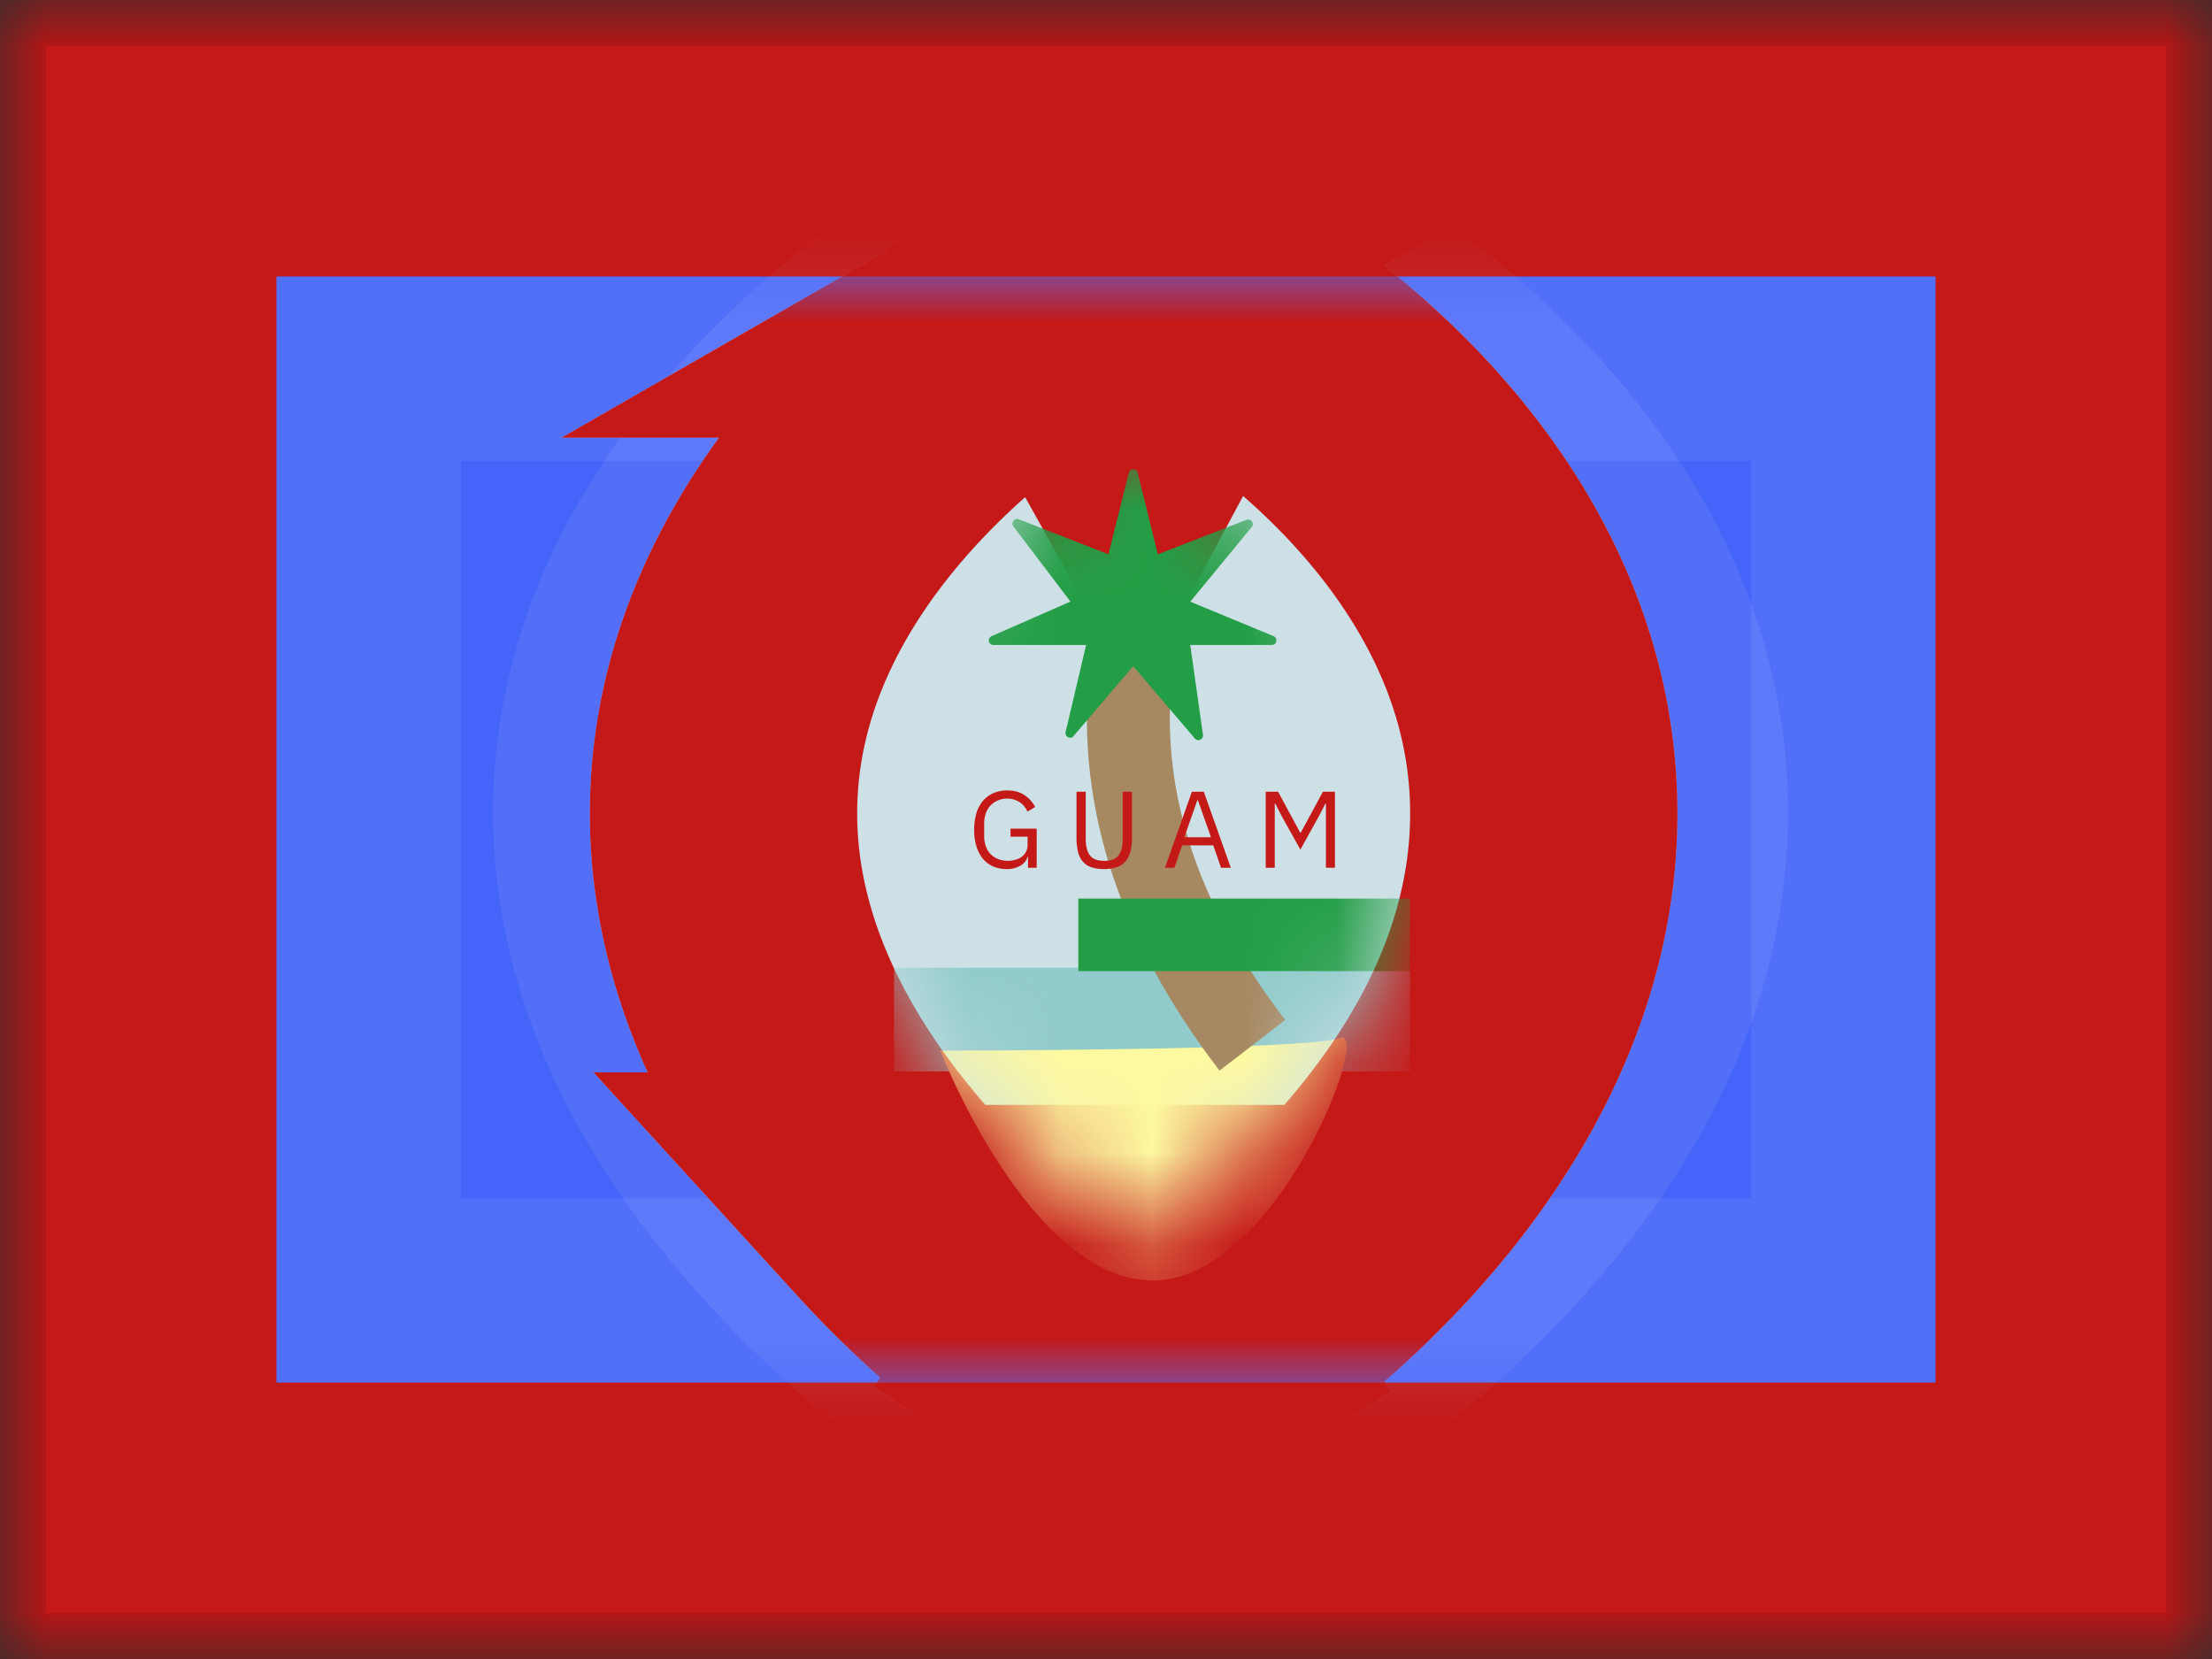<svg xmlns="http://www.w3.org/2000/svg" fill="none" viewBox="0 0 24 18"><rect x="0" y="0" width="24" height="18" fill="#333333" stroke="none"/><g clip-path="url(#a)"><mask id="b" width="24" height="18" x="0" y="0" maskUnits="userSpaceOnUse" style="mask-type:luminance"><path fill="#fff" d="M0 0h24v18H0z"/></mask><g mask="url(#b)"><path fill="#C51918" fill-rule="evenodd" d="M0 0h24v18H0V0Z" clip-rule="evenodd"/><path fill="#4564F9" fill-rule="evenodd" d="M3 3h18v12H3V3Z" clip-rule="evenodd"/><path stroke="#CBDAFF" stroke-opacity=".1" stroke-width="2" d="M4 4h16v10H4V4Z"/><mask id="c" width="18" height="12" x="3" y="3" maskUnits="userSpaceOnUse" style="mask-type:luminance"><path fill="#fff" fill-rule="evenodd" d="M3 3h18v12H3V3Z" clip-rule="evenodd"/><path stroke="#fff" stroke-width="2" d="M4 4h16v10H4V4Z"/></mask><g mask="url(#c)"><path stroke="#C1C9F1" stroke-opacity=".118" stroke-width="2.9" d="m12.375 3.75.607-1.317-.621-.286-.616.297.63 1.306Zm0 0 .607-1.317h.002l.002.002.005.002.016.008a5.902 5.902 0 0 1 .21.104 11.87 11.87 0 0 1 2.156 1.439c1.136.959 2.577 2.594 2.577 4.827 0 2.204-1.411 3.925-2.523 4.964a13.291 13.291 0 0 1-2.329 1.728l-.015.008-.005.003-.002.001h-.001l-.7-1.269m0-10.5-.63-1.306h-.002l-.002.002-.005.002-.015.008a6.908 6.908 0 0 0-.208.107A12.399 12.399 0 0 0 9.37 4.027C8.25 4.985 6.8 6.621 6.8 8.815c0 2.164 1.419 3.887 2.517 4.925a13.903 13.903 0 0 0 2.268 1.728l.047.027.014.009.005.003h.002l.001.001.721-1.258m0 0 .7 1.27-.714.393-.706-.404.72-1.259Z"/><path fill="#CCE0E5" d="m12.3 4.528.686-1.278-.702-.377-.695.39.711 1.265Zm0 0c.686-1.278.687-1.277.687-1.277h.001l.003.002.005.002.013.008a3.63 3.63 0 0 1 .167.097 9.135 9.135 0 0 1 1.641 1.277c.874.86 1.933 2.286 1.933 4.189 0 1.879-1.036 3.372-1.882 4.293a10.444 10.444 0 0 1-1.725 1.5l-.038.026-.013.008-.005.003-.002.001c0 .001-.001.001-.785-1.219m0-8.91a205.652 205.652 0 0 0-.712-1.264l-.003.002-.005.003-.013.007-.04.023a8.647 8.647 0 0 0-.534.35c-.329.232-.77.577-1.217 1.022-.86.858-1.926 2.283-1.926 4.155 0 1.846 1.043 3.34 1.876 4.259a10.93 10.93 0 0 0 1.712 1.52l.037.026.012.008.005.003.001.001h.001c0 .001.001.001.806-1.205m0 0 .784 1.22-.8.514-.789-.528.805-1.206Z"/><path stroke="#C1C9F1" stroke-opacity=".748" stroke-width="2.9" d="m12.3 4.528.686-1.278-.702-.377-.695.39.711 1.265Zm0 0c.686-1.278.687-1.277.687-1.277h.001l.003.002.005.002.013.008a3.63 3.63 0 0 1 .167.097 9.135 9.135 0 0 1 1.641 1.277c.874.86 1.933 2.286 1.933 4.189 0 1.879-1.036 3.372-1.882 4.293a10.444 10.444 0 0 1-1.725 1.5l-.038.026-.013.008-.005.003-.002.001c0 .001-.001.001-.785-1.219m0-8.91a205.652 205.652 0 0 0-.712-1.264l-.003.002-.005.003-.013.007-.04.023a8.647 8.647 0 0 0-.534.35c-.329.232-.77.577-1.217 1.022-.86.858-1.926 2.283-1.926 4.155 0 1.846 1.043 3.34 1.876 4.259a10.93 10.93 0 0 0 1.712 1.52l.037.026.012.008.005.003.001.001h.001c0 .001.001.001.806-1.205m0 0 .784 1.22-.8.514-.789-.528.805-1.206Z"/><path stroke="#C51918" stroke-width="2.9" d="m12.3 4.528.686-1.278-.702-.377-.695.39.711 1.265Zm0 0c.686-1.278.687-1.277.687-1.277h.001l.003.002.005.002.013.008a3.63 3.63 0 0 1 .167.097 9.135 9.135 0 0 1 1.641 1.277c.874.86 1.933 2.286 1.933 4.189 0 1.879-1.036 3.372-1.882 4.293a10.444 10.444 0 0 1-1.725 1.5l-.038.026-.013.008-.005.003-.002.001c0 .001-.001.001-.785-1.219m0-8.91a205.652 205.652 0 0 0-.712-1.264l-.003.002-.005.003-.013.007-.04.023a8.647 8.647 0 0 0-.534.35c-.329.232-.77.577-1.217 1.022-.86.858-1.926 2.283-1.926 4.155 0 1.846 1.043 3.34 1.876 4.259a10.93 10.93 0 0 0 1.712 1.52l.037.026.012.008.005.003.001.001h.001c0 .001.001.001.806-1.205m0 0 .784 1.22-.8.514-.789-.528.805-1.206Z"/><mask id="d" width="7" height="10" x="9" y="4" maskUnits="userSpaceOnUse" style="mask-type:luminance"><path fill="#fff" d="M12.732 11.159a7.2 7.2 0 0 1-.42.42 7.66 7.66 0 0 1-.438-.442c-.667-.735-1.124-1.548-1.124-2.311 0-.74.434-1.463 1.074-2.102a6.63 6.63 0 0 1 .488-.438c.15.12.311.26.47.417.627.616 1.068 1.34 1.068 2.123 0 .806-.464 1.62-1.118 2.333Z"/><path stroke="#fff" stroke-width="2.9" d="M12.732 11.159a7.2 7.2 0 0 1-.42.42 7.66 7.66 0 0 1-.438-.442c-.667-.735-1.124-1.548-1.124-2.311 0-.74.434-1.463 1.074-2.102a6.63 6.63 0 0 1 .488-.438c.15.12.311.26.47.417.627.616 1.068 1.34 1.068 2.123 0 .806-.464 1.62-1.118 2.333Z"/></mask><g mask="url(#d)"><path fill="#91CBCB" d="M9.7 10.5h5.6v1.125H9.7z"/><path fill="#FDF9A1" fill-rule="evenodd" d="M10.201 11.399s3.97 0 4.336-.136c.365-.137-.685 2.63-2.027 2.63s-2.309-2.495-2.309-2.495Z" clip-rule="evenodd"/><path fill="#A68861" d="m13.945 11.066-.713.55c-1.124-1.462-1.596-2.973-1.394-4.515l.892.116c-.169 1.292.23 2.569 1.215 3.85Z"/><path fill="#239E46" fill-rule="evenodd" d="m12.295 7.228-.647.758c-.034.04-.098.007-.086-.044l.222-.944h-1.005c-.054 0-.07-.074-.02-.096l.855-.375-.619-.816c-.03-.04.011-.095.058-.077l.974.38.22-.884c.012-.05.084-.05.097 0l.218.884.962-.374c.048-.019.09.038.057.078l-.667.81.904.374c.05.02.035.096-.02.096h-.884l.138.974a.05.05 0 0 1-.088.04l-.669-.784ZM11.7 9.75h3.6v.787h-3.6V9.75Z" clip-rule="evenodd"/><path fill="#C51918" fill-rule="evenodd" d="M11.154 9.294h-.004a.165.165 0 0 1-.076.097.288.288 0 0 1-.156.038.351.351 0 0 1-.141-.028.297.297 0 0 1-.11-.081.389.389 0 0 1-.072-.134.597.597 0 0 1-.025-.183.6.6 0 0 1 .025-.183.37.37 0 0 1 .072-.133.31.31 0 0 1 .113-.082.367.367 0 0 1 .146-.029c.075 0 .138.017.188.05a.34.34 0 0 1 .117.13l-.083.05a.233.233 0 0 0-.086-.103.24.24 0 0 0-.136-.038.254.254 0 0 0-.1.02.23.23 0 0 0-.13.14.324.324 0 0 0-.018.11v.134c0 .04.006.078.018.111a.224.224 0 0 0 .132.14.296.296 0 0 0 .19.008.205.205 0 0 0 .068-.032.159.159 0 0 0 .063-.136v-.082h-.185v-.087h.284v.424h-.094v-.12Zm.626-.704v.51c0 .08.015.14.045.18.03.04.081.06.156.06.074 0 .126-.02.156-.06.03-.04.044-.1.044-.18v-.51h.101v.487c0 .06-.005.112-.016.156a.272.272 0 0 1-.052.11.214.214 0 0 1-.095.065.417.417 0 0 1-.142.021.406.406 0 0 1-.14-.021.207.207 0 0 1-.093-.065.27.27 0 0 1-.05-.11.712.712 0 0 1-.014-.156V8.59h.1Zm1.468.825-.084-.243h-.338l-.084.243h-.102l.292-.825h.129l.293.825h-.106Zm-.25-.733h-.007l-.141.402h.289l-.142-.402Zm1.388.038h-.006l-.071.138-.2.36-.201-.36-.07-.138h-.007v.695h-.098V8.59h.134l.24.444h.006l.241-.444h.13v.825h-.098V8.72Z" clip-rule="evenodd"/></g></g></g></g><path stroke="#000" stroke-opacity=".1" stroke-width=".5" d="M.25.25h23.5v17.5H.25z"/><defs><clipPath id="a"><path fill="#fff" d="M0 0h24v18H0z"/></clipPath></defs></svg>
